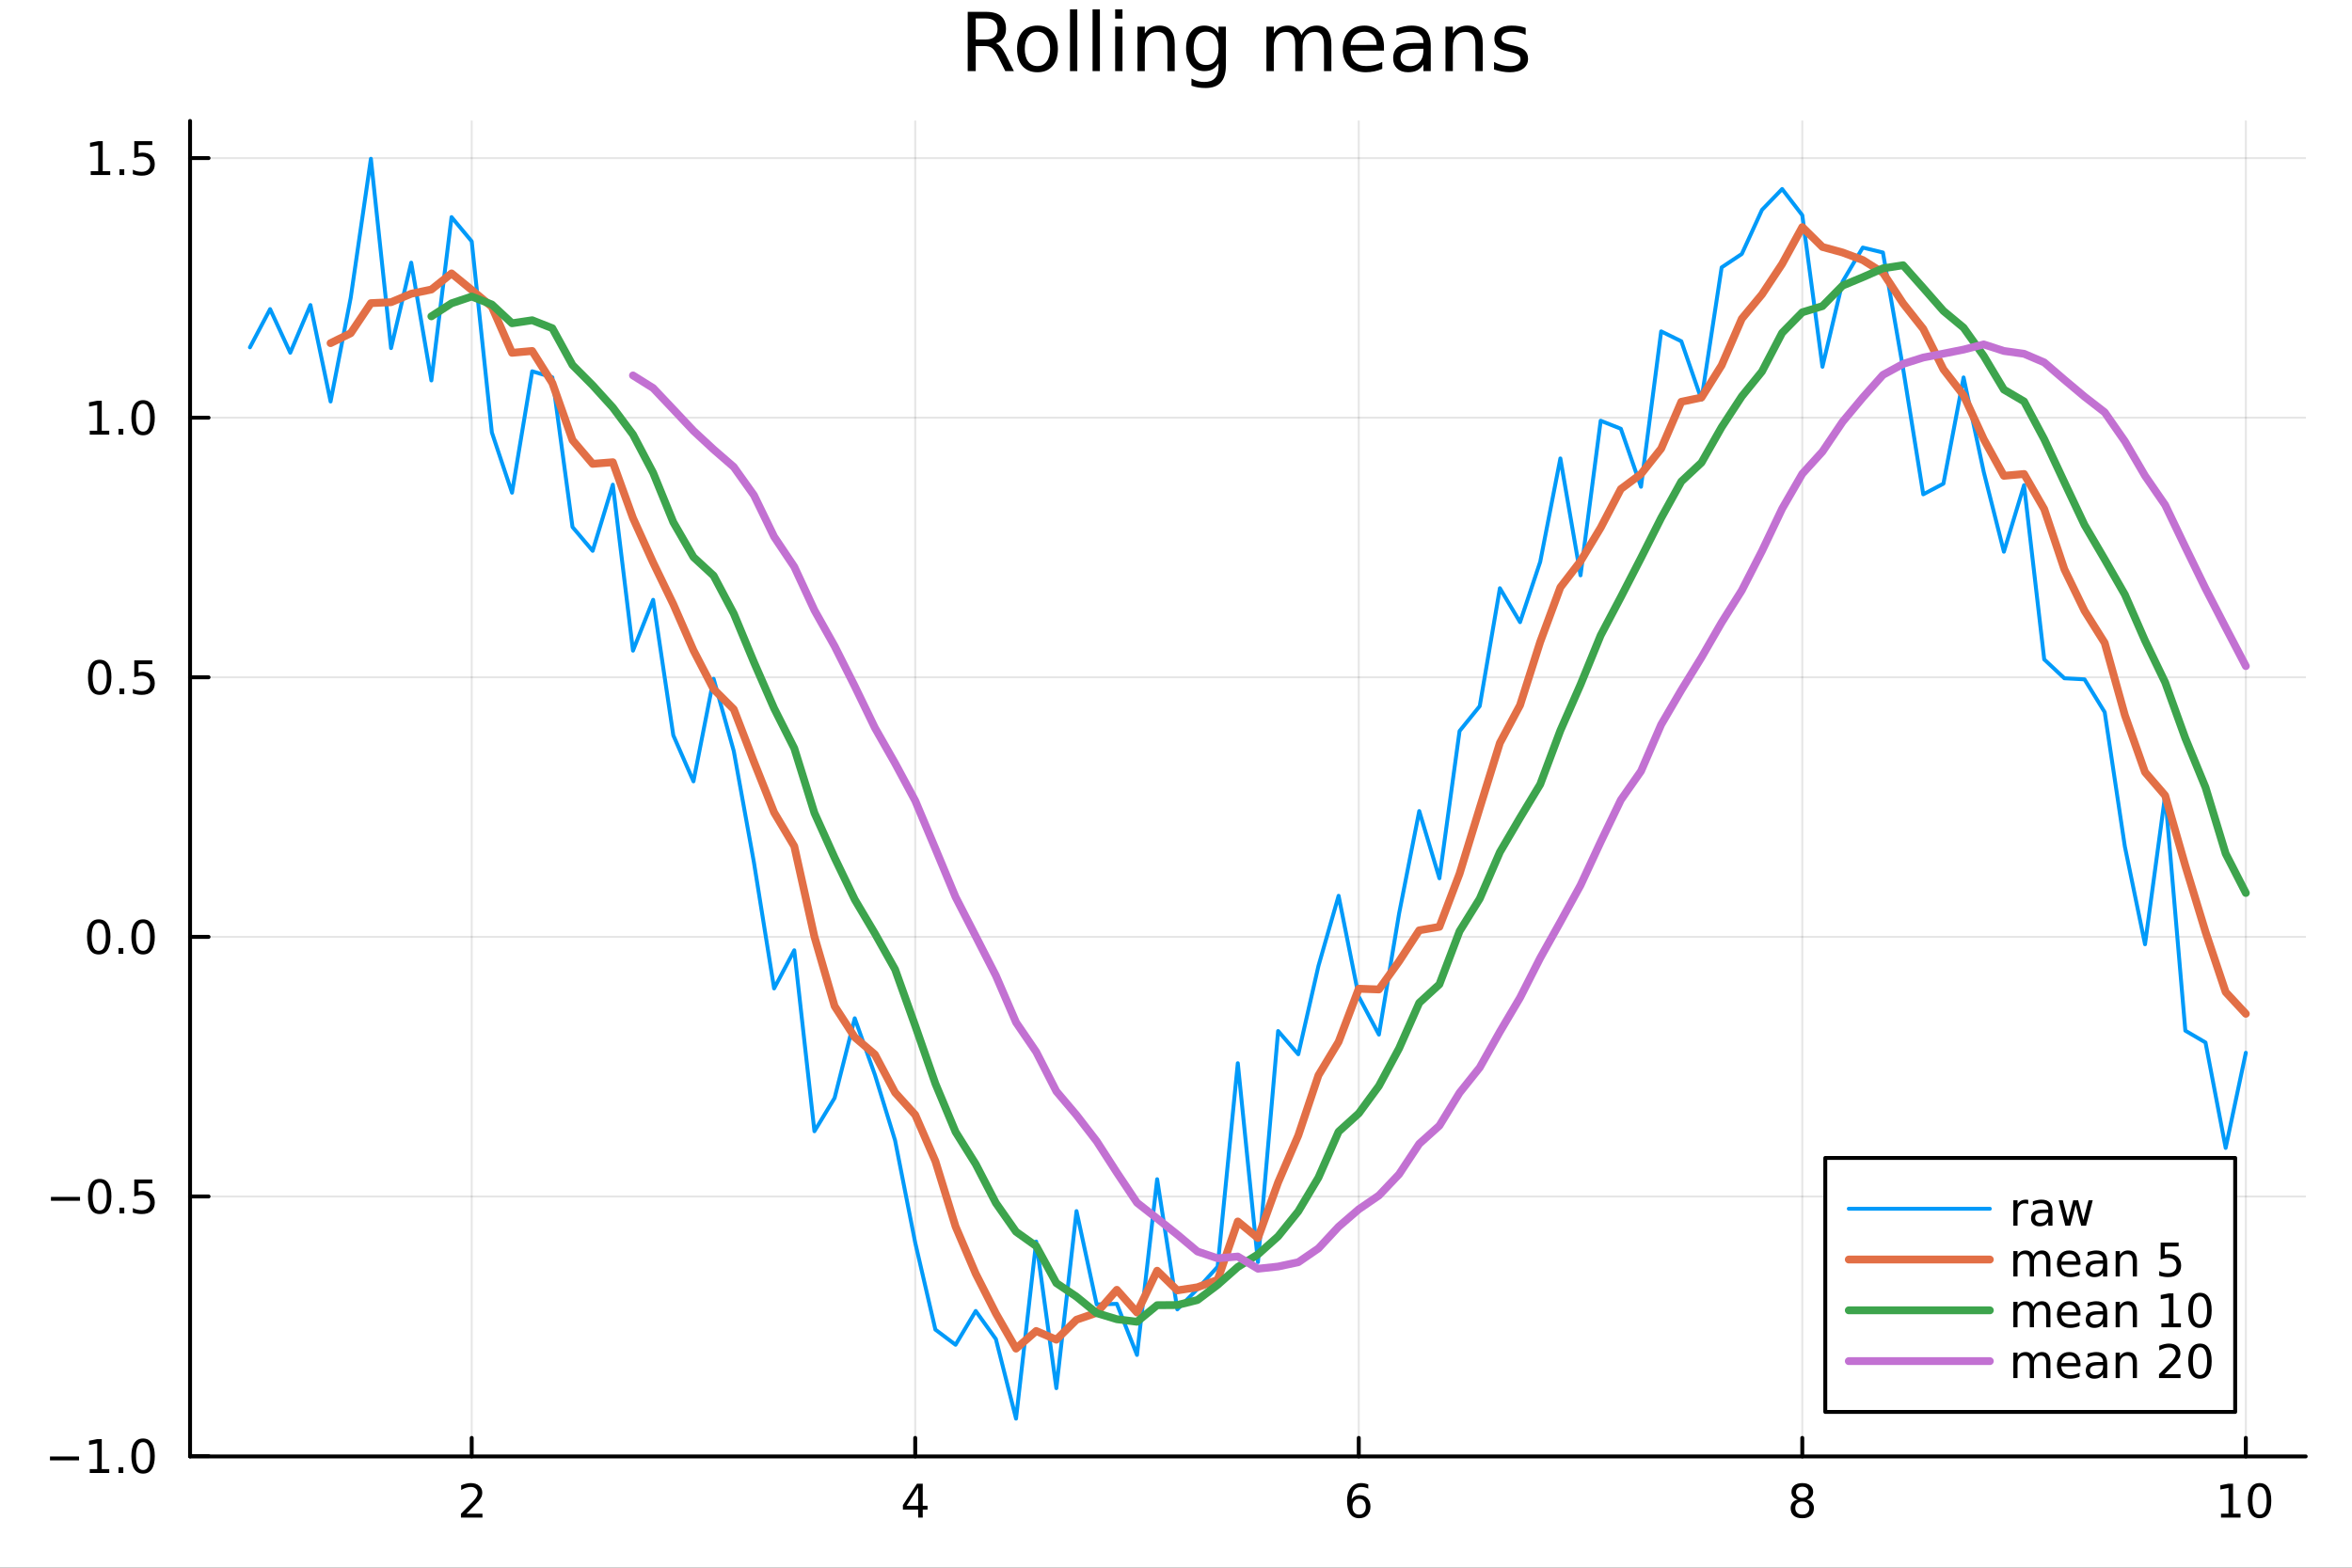 <?xml version="1.0" encoding="utf-8"?>
<svg xmlns="http://www.w3.org/2000/svg" xmlns:xlink="http://www.w3.org/1999/xlink" width="600" height="400" viewBox="0 0 2400 1600">
<rect x="0" y="0" width="2400" height="1600" fill="#333333" stroke="none"/>
<defs>
  <clipPath id="clip550">
    <rect x="0" y="0" width="2400" height="1600"/>
  </clipPath>
</defs>
<path clip-path="url(#clip550)" d="M0 1600 L2400 1600 L2400 0 L0 0  Z" fill="#ffffff" fill-rule="evenodd" fill-opacity="1"/>
<defs>
  <clipPath id="clip551">
    <rect x="480" y="0" width="1681" height="1600"/>
  </clipPath>
</defs>
<path clip-path="url(#clip550)" d="M193.936 1486.45 L2352.76 1486.45 L2352.76 123.472 L193.936 123.472  Z" fill="#ffffff" fill-rule="evenodd" fill-opacity="1"/>
<defs>
  <clipPath id="clip552">
    <rect x="193" y="123" width="2160" height="1364"/>
  </clipPath>
</defs>
<polyline clip-path="url(#clip552)" style="stroke:#000000; stroke-linecap:round; stroke-linejoin:round; stroke-width:2; stroke-opacity:0.1; fill:none" points="481.326,1486.45 481.326,123.472 "/>
<polyline clip-path="url(#clip552)" style="stroke:#000000; stroke-linecap:round; stroke-linejoin:round; stroke-width:2; stroke-opacity:0.1; fill:none" points="933.909,1486.45 933.909,123.472 "/>
<polyline clip-path="url(#clip552)" style="stroke:#000000; stroke-linecap:round; stroke-linejoin:round; stroke-width:2; stroke-opacity:0.1; fill:none" points="1386.49,1486.45 1386.49,123.472 "/>
<polyline clip-path="url(#clip552)" style="stroke:#000000; stroke-linecap:round; stroke-linejoin:round; stroke-width:2; stroke-opacity:0.1; fill:none" points="1839.07,1486.45 1839.07,123.472 "/>
<polyline clip-path="url(#clip552)" style="stroke:#000000; stroke-linecap:round; stroke-linejoin:round; stroke-width:2; stroke-opacity:0.1; fill:none" points="2291.66,1486.45 2291.66,123.472 "/>
<polyline clip-path="url(#clip552)" style="stroke:#000000; stroke-linecap:round; stroke-linejoin:round; stroke-width:2; stroke-opacity:0.1; fill:none" points="193.936,1486.07 2352.76,1486.07 "/>
<polyline clip-path="url(#clip552)" style="stroke:#000000; stroke-linecap:round; stroke-linejoin:round; stroke-width:2; stroke-opacity:0.1; fill:none" points="193.936,1221.13 2352.76,1221.13 "/>
<polyline clip-path="url(#clip552)" style="stroke:#000000; stroke-linecap:round; stroke-linejoin:round; stroke-width:2; stroke-opacity:0.1; fill:none" points="193.936,956.184 2352.76,956.184 "/>
<polyline clip-path="url(#clip552)" style="stroke:#000000; stroke-linecap:round; stroke-linejoin:round; stroke-width:2; stroke-opacity:0.1; fill:none" points="193.936,691.242 2352.76,691.242 "/>
<polyline clip-path="url(#clip552)" style="stroke:#000000; stroke-linecap:round; stroke-linejoin:round; stroke-width:2; stroke-opacity:0.1; fill:none" points="193.936,426.299 2352.76,426.299 "/>
<polyline clip-path="url(#clip552)" style="stroke:#000000; stroke-linecap:round; stroke-linejoin:round; stroke-width:2; stroke-opacity:0.1; fill:none" points="193.936,161.356 2352.76,161.356 "/>
<polyline clip-path="url(#clip550)" style="stroke:#000000; stroke-linecap:round; stroke-linejoin:round; stroke-width:4; stroke-opacity:1; fill:none" points="193.936,1486.45 2352.76,1486.45 "/>
<polyline clip-path="url(#clip550)" style="stroke:#000000; stroke-linecap:round; stroke-linejoin:round; stroke-width:4; stroke-opacity:1; fill:none" points="481.326,1486.45 481.326,1467.55 "/>
<polyline clip-path="url(#clip550)" style="stroke:#000000; stroke-linecap:round; stroke-linejoin:round; stroke-width:4; stroke-opacity:1; fill:none" points="933.909,1486.45 933.909,1467.55 "/>
<polyline clip-path="url(#clip550)" style="stroke:#000000; stroke-linecap:round; stroke-linejoin:round; stroke-width:4; stroke-opacity:1; fill:none" points="1386.49,1486.45 1386.49,1467.55 "/>
<polyline clip-path="url(#clip550)" style="stroke:#000000; stroke-linecap:round; stroke-linejoin:round; stroke-width:4; stroke-opacity:1; fill:none" points="1839.07,1486.45 1839.07,1467.55 "/>
<polyline clip-path="url(#clip550)" style="stroke:#000000; stroke-linecap:round; stroke-linejoin:round; stroke-width:4; stroke-opacity:1; fill:none" points="2291.66,1486.45 2291.66,1467.55 "/>
<path clip-path="url(#clip550)" d="M475.979 1544.91 L492.298 1544.91 L492.298 1548.85 L470.354 1548.85 L470.354 1544.91 Q473.016 1542.16 477.599 1537.53 Q482.206 1532.88 483.386 1531.53 Q485.632 1529.01 486.511 1527.27 Q487.414 1525.51 487.414 1523.82 Q487.414 1521.07 485.47 1519.33 Q483.548 1517.6 480.446 1517.6 Q478.247 1517.6 475.794 1518.36 Q473.363 1519.13 470.585 1520.68 L470.585 1515.95 Q473.409 1514.82 475.863 1514.24 Q478.317 1513.66 480.354 1513.66 Q485.724 1513.66 488.919 1516.35 Q492.113 1519.03 492.113 1523.52 Q492.113 1525.65 491.303 1527.57 Q490.516 1529.47 488.409 1532.07 Q487.831 1532.74 484.729 1535.95 Q481.627 1539.15 475.979 1544.91 Z" fill="#000000" fill-rule="nonzero" fill-opacity="1" /><path clip-path="url(#clip550)" d="M936.918 1518.36 L925.113 1536.81 L936.918 1536.81 L936.918 1518.36 M935.691 1514.29 L941.571 1514.29 L941.571 1536.81 L946.501 1536.81 L946.501 1540.7 L941.571 1540.7 L941.571 1548.85 L936.918 1548.85 L936.918 1540.7 L921.316 1540.7 L921.316 1536.19 L935.691 1514.29 Z" fill="#000000" fill-rule="nonzero" fill-opacity="1" /><path clip-path="url(#clip550)" d="M1386.9 1529.7 Q1383.75 1529.7 1381.9 1531.86 Q1380.07 1534.01 1380.07 1537.76 Q1380.07 1541.49 1381.9 1543.66 Q1383.75 1545.82 1386.9 1545.82 Q1390.04 1545.82 1391.87 1543.66 Q1393.73 1541.49 1393.73 1537.76 Q1393.73 1534.01 1391.87 1531.86 Q1390.04 1529.7 1386.9 1529.7 M1396.18 1515.05 L1396.18 1519.31 Q1394.42 1518.48 1392.61 1518.04 Q1390.83 1517.6 1389.07 1517.6 Q1384.44 1517.6 1381.99 1520.72 Q1379.56 1523.85 1379.21 1530.17 Q1380.58 1528.15 1382.64 1527.09 Q1384.7 1526 1387.17 1526 Q1392.38 1526 1395.39 1529.17 Q1398.42 1532.32 1398.42 1537.76 Q1398.42 1543.08 1395.28 1546.3 Q1392.13 1549.52 1386.9 1549.52 Q1380.9 1549.52 1377.73 1544.94 Q1374.56 1540.33 1374.56 1531.6 Q1374.56 1523.41 1378.45 1518.55 Q1382.34 1513.66 1388.89 1513.66 Q1390.65 1513.66 1392.43 1514.01 Q1394.23 1514.36 1396.18 1515.05 Z" fill="#000000" fill-rule="nonzero" fill-opacity="1" /><path clip-path="url(#clip550)" d="M1839.07 1532.44 Q1835.74 1532.44 1833.82 1534.22 Q1831.92 1536 1831.92 1539.13 Q1831.92 1542.25 1833.82 1544.03 Q1835.74 1545.82 1839.07 1545.82 Q1842.41 1545.82 1844.33 1544.03 Q1846.25 1542.23 1846.25 1539.13 Q1846.25 1536 1844.33 1534.22 Q1842.43 1532.44 1839.07 1532.44 M1834.4 1530.45 Q1831.39 1529.7 1829.7 1527.64 Q1828.03 1525.58 1828.03 1522.62 Q1828.03 1518.48 1830.97 1516.07 Q1833.94 1513.66 1839.07 1513.66 Q1844.24 1513.66 1847.18 1516.07 Q1850.12 1518.48 1850.12 1522.62 Q1850.12 1525.58 1848.43 1527.64 Q1846.76 1529.7 1843.77 1530.45 Q1847.15 1531.23 1849.03 1533.52 Q1850.93 1535.82 1850.93 1539.13 Q1850.93 1544.15 1847.85 1546.83 Q1844.79 1549.52 1839.07 1549.52 Q1833.36 1549.52 1830.28 1546.83 Q1827.22 1544.15 1827.22 1539.13 Q1827.22 1535.82 1829.12 1533.52 Q1831.02 1531.23 1834.4 1530.45 M1832.69 1523.06 Q1832.69 1525.75 1834.35 1527.25 Q1836.04 1528.76 1839.07 1528.76 Q1842.08 1528.76 1843.77 1527.25 Q1845.49 1525.75 1845.49 1523.06 Q1845.49 1520.38 1843.77 1518.87 Q1842.08 1517.37 1839.07 1517.37 Q1836.04 1517.37 1834.35 1518.87 Q1832.69 1520.38 1832.69 1523.06 Z" fill="#000000" fill-rule="nonzero" fill-opacity="1" /><path clip-path="url(#clip550)" d="M2266.34 1544.91 L2273.98 1544.91 L2273.98 1518.55 L2265.67 1520.21 L2265.67 1515.95 L2273.94 1514.29 L2278.61 1514.29 L2278.61 1544.91 L2286.25 1544.91 L2286.25 1548.85 L2266.34 1548.85 L2266.34 1544.91 Z" fill="#000000" fill-rule="nonzero" fill-opacity="1" /><path clip-path="url(#clip550)" d="M2305.7 1517.37 Q2302.09 1517.37 2300.26 1520.93 Q2298.45 1524.47 2298.45 1531.6 Q2298.45 1538.71 2300.26 1542.27 Q2302.09 1545.82 2305.7 1545.82 Q2309.33 1545.82 2311.14 1542.27 Q2312.96 1538.71 2312.96 1531.6 Q2312.96 1524.47 2311.14 1520.93 Q2309.33 1517.37 2305.7 1517.37 M2305.7 1513.66 Q2311.51 1513.66 2314.56 1518.27 Q2317.64 1522.85 2317.64 1531.6 Q2317.64 1540.33 2314.56 1544.94 Q2311.51 1549.52 2305.7 1549.52 Q2299.89 1549.52 2296.81 1544.94 Q2293.75 1540.33 2293.75 1531.6 Q2293.75 1522.85 2296.81 1518.27 Q2299.89 1513.66 2305.7 1513.66 Z" fill="#000000" fill-rule="nonzero" fill-opacity="1" /><polyline clip-path="url(#clip550)" style="stroke:#000000; stroke-linecap:round; stroke-linejoin:round; stroke-width:4; stroke-opacity:1; fill:none" points="193.936,1486.45 193.936,123.472 "/>
<polyline clip-path="url(#clip550)" style="stroke:#000000; stroke-linecap:round; stroke-linejoin:round; stroke-width:4; stroke-opacity:1; fill:none" points="193.936,1486.07 212.834,1486.07 "/>
<polyline clip-path="url(#clip550)" style="stroke:#000000; stroke-linecap:round; stroke-linejoin:round; stroke-width:4; stroke-opacity:1; fill:none" points="193.936,1221.13 212.834,1221.13 "/>
<polyline clip-path="url(#clip550)" style="stroke:#000000; stroke-linecap:round; stroke-linejoin:round; stroke-width:4; stroke-opacity:1; fill:none" points="193.936,956.184 212.834,956.184 "/>
<polyline clip-path="url(#clip550)" style="stroke:#000000; stroke-linecap:round; stroke-linejoin:round; stroke-width:4; stroke-opacity:1; fill:none" points="193.936,691.242 212.834,691.242 "/>
<polyline clip-path="url(#clip550)" style="stroke:#000000; stroke-linecap:round; stroke-linejoin:round; stroke-width:4; stroke-opacity:1; fill:none" points="193.936,426.299 212.834,426.299 "/>
<polyline clip-path="url(#clip550)" style="stroke:#000000; stroke-linecap:round; stroke-linejoin:round; stroke-width:4; stroke-opacity:1; fill:none" points="193.936,161.356 212.834,161.356 "/>
<path clip-path="url(#clip550)" d="M50.992 1486.52 L80.668 1486.52 L80.668 1490.46 L50.992 1490.46 L50.992 1486.52 Z" fill="#000000" fill-rule="nonzero" fill-opacity="1" /><path clip-path="url(#clip550)" d="M91.571 1499.41 L99.21 1499.41 L99.21 1473.05 L90.899 1474.72 L90.899 1470.46 L99.163 1468.79 L103.839 1468.79 L103.839 1499.41 L111.478 1499.41 L111.478 1503.35 L91.571 1503.35 L91.571 1499.41 Z" fill="#000000" fill-rule="nonzero" fill-opacity="1" /><path clip-path="url(#clip550)" d="M120.922 1497.47 L125.807 1497.47 L125.807 1503.35 L120.922 1503.35 L120.922 1497.47 Z" fill="#000000" fill-rule="nonzero" fill-opacity="1" /><path clip-path="url(#clip550)" d="M145.992 1471.87 Q142.381 1471.87 140.552 1475.43 Q138.746 1478.97 138.746 1486.1 Q138.746 1493.21 140.552 1496.78 Q142.381 1500.32 145.992 1500.32 Q149.626 1500.32 151.431 1496.78 Q153.26 1493.21 153.26 1486.1 Q153.26 1478.97 151.431 1475.43 Q149.626 1471.87 145.992 1471.87 M145.992 1468.16 Q151.802 1468.16 154.857 1472.77 Q157.936 1477.35 157.936 1486.1 Q157.936 1494.83 154.857 1499.44 Q151.802 1504.02 145.992 1504.02 Q140.181 1504.02 137.103 1499.44 Q134.047 1494.83 134.047 1486.1 Q134.047 1477.35 137.103 1472.77 Q140.181 1468.16 145.992 1468.16 Z" fill="#000000" fill-rule="nonzero" fill-opacity="1" /><path clip-path="url(#clip550)" d="M51.987 1221.58 L81.663 1221.58 L81.663 1225.51 L51.987 1225.51 L51.987 1221.58 Z" fill="#000000" fill-rule="nonzero" fill-opacity="1" /><path clip-path="url(#clip550)" d="M101.756 1206.93 Q98.145 1206.93 96.316 1210.49 Q94.51 1214.03 94.51 1221.16 Q94.51 1228.27 96.316 1231.83 Q98.145 1235.37 101.756 1235.37 Q105.39 1235.37 107.196 1231.83 Q109.024 1228.27 109.024 1221.16 Q109.024 1214.03 107.196 1210.49 Q105.39 1206.93 101.756 1206.93 M101.756 1203.22 Q107.566 1203.22 110.621 1207.83 Q113.7 1212.41 113.7 1221.16 Q113.7 1229.89 110.621 1234.49 Q107.566 1239.08 101.756 1239.08 Q95.946 1239.08 92.867 1234.49 Q89.811 1229.89 89.811 1221.16 Q89.811 1212.41 92.867 1207.83 Q95.946 1203.22 101.756 1203.22 Z" fill="#000000" fill-rule="nonzero" fill-opacity="1" /><path clip-path="url(#clip550)" d="M121.918 1232.53 L126.802 1232.53 L126.802 1238.41 L121.918 1238.41 L121.918 1232.53 Z" fill="#000000" fill-rule="nonzero" fill-opacity="1" /><path clip-path="url(#clip550)" d="M137.033 1203.85 L155.39 1203.85 L155.39 1207.78 L141.316 1207.78 L141.316 1216.25 Q142.334 1215.91 143.353 1215.75 Q144.371 1215.56 145.39 1215.56 Q151.177 1215.56 154.556 1218.73 Q157.936 1221.9 157.936 1227.32 Q157.936 1232.9 154.464 1236 Q150.992 1239.08 144.672 1239.08 Q142.496 1239.08 140.228 1238.71 Q137.982 1238.34 135.575 1237.6 L135.575 1232.9 Q137.658 1234.03 139.881 1234.59 Q142.103 1235.14 144.58 1235.14 Q148.584 1235.14 150.922 1233.04 Q153.26 1230.93 153.26 1227.32 Q153.26 1223.71 150.922 1221.6 Q148.584 1219.5 144.58 1219.5 Q142.705 1219.5 140.83 1219.91 Q138.978 1220.33 137.033 1221.21 L137.033 1203.85 Z" fill="#000000" fill-rule="nonzero" fill-opacity="1" /><path clip-path="url(#clip550)" d="M100.76 941.983 Q97.149 941.983 95.321 945.548 Q93.515 949.089 93.515 956.219 Q93.515 963.326 95.321 966.89 Q97.149 970.432 100.76 970.432 Q104.395 970.432 106.2 966.89 Q108.029 963.326 108.029 956.219 Q108.029 949.089 106.2 945.548 Q104.395 941.983 100.76 941.983 M100.76 938.279 Q106.571 938.279 109.626 942.886 Q112.705 947.469 112.705 956.219 Q112.705 964.946 109.626 969.552 Q106.571 974.136 100.76 974.136 Q94.95 974.136 91.871 969.552 Q88.816 964.946 88.816 956.219 Q88.816 947.469 91.871 942.886 Q94.95 938.279 100.76 938.279 Z" fill="#000000" fill-rule="nonzero" fill-opacity="1" /><path clip-path="url(#clip550)" d="M120.922 967.585 L125.807 967.585 L125.807 973.464 L120.922 973.464 L120.922 967.585 Z" fill="#000000" fill-rule="nonzero" fill-opacity="1" /><path clip-path="url(#clip550)" d="M145.992 941.983 Q142.381 941.983 140.552 945.548 Q138.746 949.089 138.746 956.219 Q138.746 963.326 140.552 966.89 Q142.381 970.432 145.992 970.432 Q149.626 970.432 151.431 966.89 Q153.26 963.326 153.26 956.219 Q153.26 949.089 151.431 945.548 Q149.626 941.983 145.992 941.983 M145.992 938.279 Q151.802 938.279 154.857 942.886 Q157.936 947.469 157.936 956.219 Q157.936 964.946 154.857 969.552 Q151.802 974.136 145.992 974.136 Q140.181 974.136 137.103 969.552 Q134.047 964.946 134.047 956.219 Q134.047 947.469 137.103 942.886 Q140.181 938.279 145.992 938.279 Z" fill="#000000" fill-rule="nonzero" fill-opacity="1" /><path clip-path="url(#clip550)" d="M101.756 677.04 Q98.145 677.04 96.316 680.605 Q94.51 684.147 94.51 691.276 Q94.51 698.383 96.316 701.948 Q98.145 705.489 101.756 705.489 Q105.39 705.489 107.196 701.948 Q109.024 698.383 109.024 691.276 Q109.024 684.147 107.196 680.605 Q105.39 677.04 101.756 677.04 M101.756 673.337 Q107.566 673.337 110.621 677.943 Q113.7 682.526 113.7 691.276 Q113.7 700.003 110.621 704.61 Q107.566 709.193 101.756 709.193 Q95.946 709.193 92.867 704.61 Q89.811 700.003 89.811 691.276 Q89.811 682.526 92.867 677.943 Q95.946 673.337 101.756 673.337 Z" fill="#000000" fill-rule="nonzero" fill-opacity="1" /><path clip-path="url(#clip550)" d="M121.918 702.642 L126.802 702.642 L126.802 708.522 L121.918 708.522 L121.918 702.642 Z" fill="#000000" fill-rule="nonzero" fill-opacity="1" /><path clip-path="url(#clip550)" d="M137.033 673.962 L155.39 673.962 L155.39 677.897 L141.316 677.897 L141.316 686.369 Q142.334 686.022 143.353 685.86 Q144.371 685.675 145.39 685.675 Q151.177 685.675 154.556 688.846 Q157.936 692.017 157.936 697.434 Q157.936 703.012 154.464 706.114 Q150.992 709.193 144.672 709.193 Q142.496 709.193 140.228 708.823 Q137.982 708.452 135.575 707.711 L135.575 703.012 Q137.658 704.147 139.881 704.702 Q142.103 705.258 144.58 705.258 Q148.584 705.258 150.922 703.151 Q153.26 701.045 153.26 697.434 Q153.26 693.823 150.922 691.716 Q148.584 689.61 144.58 689.61 Q142.705 689.61 140.83 690.026 Q138.978 690.443 137.033 691.323 L137.033 673.962 Z" fill="#000000" fill-rule="nonzero" fill-opacity="1" /><path clip-path="url(#clip550)" d="M91.571 439.644 L99.21 439.644 L99.21 413.278 L90.899 414.945 L90.899 410.686 L99.163 409.019 L103.839 409.019 L103.839 439.644 L111.478 439.644 L111.478 443.579 L91.571 443.579 L91.571 439.644 Z" fill="#000000" fill-rule="nonzero" fill-opacity="1" /><path clip-path="url(#clip550)" d="M120.922 437.699 L125.807 437.699 L125.807 443.579 L120.922 443.579 L120.922 437.699 Z" fill="#000000" fill-rule="nonzero" fill-opacity="1" /><path clip-path="url(#clip550)" d="M145.992 412.098 Q142.381 412.098 140.552 415.662 Q138.746 419.204 138.746 426.334 Q138.746 433.44 140.552 437.005 Q142.381 440.547 145.992 440.547 Q149.626 440.547 151.431 437.005 Q153.26 433.44 153.26 426.334 Q153.26 419.204 151.431 415.662 Q149.626 412.098 145.992 412.098 M145.992 408.394 Q151.802 408.394 154.857 413 Q157.936 417.584 157.936 426.334 Q157.936 435.061 154.857 439.667 Q151.802 444.25 145.992 444.25 Q140.181 444.25 137.103 439.667 Q134.047 435.061 134.047 426.334 Q134.047 417.584 137.103 413 Q140.181 408.394 145.992 408.394 Z" fill="#000000" fill-rule="nonzero" fill-opacity="1" /><path clip-path="url(#clip550)" d="M92.566 174.701 L100.205 174.701 L100.205 148.336 L91.895 150.002 L91.895 145.743 L100.159 144.076 L104.834 144.076 L104.834 174.701 L112.473 174.701 L112.473 178.636 L92.566 178.636 L92.566 174.701 Z" fill="#000000" fill-rule="nonzero" fill-opacity="1" /><path clip-path="url(#clip550)" d="M121.918 172.757 L126.802 172.757 L126.802 178.636 L121.918 178.636 L121.918 172.757 Z" fill="#000000" fill-rule="nonzero" fill-opacity="1" /><path clip-path="url(#clip550)" d="M137.033 144.076 L155.39 144.076 L155.39 148.012 L141.316 148.012 L141.316 156.484 Q142.334 156.136 143.353 155.974 Q144.371 155.789 145.39 155.789 Q151.177 155.789 154.556 158.961 Q157.936 162.132 157.936 167.548 Q157.936 173.127 154.464 176.229 Q150.992 179.308 144.672 179.308 Q142.496 179.308 140.228 178.937 Q137.982 178.567 135.575 177.826 L135.575 173.127 Q137.658 174.261 139.881 174.817 Q142.103 175.372 144.58 175.372 Q148.584 175.372 150.922 173.266 Q153.26 171.16 153.26 167.548 Q153.26 163.937 150.922 161.831 Q148.584 159.724 144.58 159.724 Q142.705 159.724 140.83 160.141 Q138.978 160.558 137.033 161.437 L137.033 144.076 Z" fill="#000000" fill-rule="nonzero" fill-opacity="1" /><path clip-path="url(#clip550)" d="M1016.15 44.22 Q1018.79 45.111 1021.26 48.028 Q1023.77 50.944 1026.28 56.048 L1034.59 72.576 L1025.8 72.576 L1018.06 57.061 Q1015.06 50.985 1012.22 49 Q1009.43 47.015 1004.57 47.015 L995.656 47.015 L995.656 72.576 L987.474 72.576 L987.474 12.096 L1005.95 12.096 Q1016.32 12.096 1021.42 16.43 Q1026.52 20.765 1026.52 29.515 Q1026.52 35.227 1023.85 38.994 Q1021.22 42.761 1016.15 44.22 M995.656 18.82 L995.656 40.29 L1005.95 40.29 Q1011.86 40.29 1014.86 37.576 Q1017.9 34.822 1017.9 29.515 Q1017.9 24.208 1014.86 21.535 Q1011.86 18.82 1005.95 18.82 L995.656 18.82 Z" fill="#000000" fill-rule="nonzero" fill-opacity="1" /><path clip-path="url(#clip550)" d="M1058.65 32.431 Q1052.65 32.431 1049.17 37.131 Q1045.69 41.789 1045.69 49.931 Q1045.69 58.074 1049.13 62.773 Q1052.61 67.431 1058.65 67.431 Q1064.6 67.431 1068.09 62.732 Q1071.57 58.033 1071.57 49.931 Q1071.57 41.87 1068.09 37.171 Q1064.6 32.431 1058.65 32.431 M1058.65 26.112 Q1068.37 26.112 1073.92 32.431 Q1079.47 38.751 1079.47 49.931 Q1079.47 61.071 1073.92 67.431 Q1068.37 73.751 1058.65 73.751 Q1048.89 73.751 1043.34 67.431 Q1037.83 61.071 1037.83 49.931 Q1037.83 38.751 1043.34 32.431 Q1048.89 26.112 1058.65 26.112 Z" fill="#000000" fill-rule="nonzero" fill-opacity="1" /><path clip-path="url(#clip550)" d="M1091.82 9.544 L1099.28 9.544 L1099.28 72.576 L1091.82 72.576 L1091.82 9.544 Z" fill="#000000" fill-rule="nonzero" fill-opacity="1" /><path clip-path="url(#clip550)" d="M1114.87 9.544 L1122.33 9.544 L1122.33 72.576 L1114.87 72.576 L1114.87 9.544 Z" fill="#000000" fill-rule="nonzero" fill-opacity="1" /><path clip-path="url(#clip550)" d="M1137.92 27.206 L1145.38 27.206 L1145.38 72.576 L1137.92 72.576 L1137.92 27.206 M1137.92 9.544 L1145.38 9.544 L1145.38 18.983 L1137.92 18.983 L1137.92 9.544 Z" fill="#000000" fill-rule="nonzero" fill-opacity="1" /><path clip-path="url(#clip550)" d="M1198.69 45.192 L1198.69 72.576 L1191.23 72.576 L1191.23 45.435 Q1191.23 38.994 1188.72 35.794 Q1186.21 32.594 1181.19 32.594 Q1175.15 32.594 1171.67 36.442 Q1168.18 40.29 1168.18 46.934 L1168.18 72.576 L1160.69 72.576 L1160.69 27.206 L1168.18 27.206 L1168.18 34.254 Q1170.86 30.163 1174.46 28.138 Q1178.11 26.112 1182.85 26.112 Q1190.67 26.112 1194.68 30.973 Q1198.69 35.794 1198.69 45.192 Z" fill="#000000" fill-rule="nonzero" fill-opacity="1" /><path clip-path="url(#clip550)" d="M1243.41 49.364 Q1243.41 41.263 1240.05 36.806 Q1236.73 32.35 1230.69 32.35 Q1224.69 32.35 1221.33 36.806 Q1218.01 41.263 1218.01 49.364 Q1218.01 57.426 1221.33 61.882 Q1224.69 66.338 1230.69 66.338 Q1236.73 66.338 1240.05 61.882 Q1243.41 57.426 1243.41 49.364 M1250.86 66.945 Q1250.86 78.531 1245.72 84.162 Q1240.57 89.833 1229.96 89.833 Q1226.03 89.833 1222.55 89.225 Q1219.06 88.658 1215.78 87.443 L1215.78 80.192 Q1219.06 81.974 1222.26 82.825 Q1225.46 83.675 1228.79 83.675 Q1236.12 83.675 1239.76 79.827 Q1243.41 76.019 1243.41 68.282 L1243.41 64.596 Q1241.1 68.606 1237.5 70.591 Q1233.89 72.576 1228.87 72.576 Q1220.52 72.576 1215.42 66.216 Q1210.31 59.856 1210.31 49.364 Q1210.31 38.832 1215.42 32.472 Q1220.52 26.112 1228.87 26.112 Q1233.89 26.112 1237.5 28.097 Q1241.1 30.082 1243.41 34.092 L1243.41 27.206 L1250.86 27.206 L1250.86 66.945 Z" fill="#000000" fill-rule="nonzero" fill-opacity="1" /><path clip-path="url(#clip550)" d="M1327.91 35.915 Q1330.71 30.892 1334.6 28.502 Q1338.48 26.112 1343.75 26.112 Q1350.84 26.112 1354.69 31.095 Q1358.54 36.037 1358.54 45.192 L1358.54 72.576 L1351.04 72.576 L1351.04 45.435 Q1351.04 38.913 1348.73 35.753 Q1346.42 32.594 1341.68 32.594 Q1335.89 32.594 1332.53 36.442 Q1329.17 40.29 1329.17 46.934 L1329.17 72.576 L1321.67 72.576 L1321.67 45.435 Q1321.67 38.873 1319.36 35.753 Q1317.06 32.594 1312.23 32.594 Q1306.52 32.594 1303.16 36.482 Q1299.8 40.331 1299.8 46.934 L1299.8 72.576 L1292.3 72.576 L1292.3 27.206 L1299.8 27.206 L1299.8 34.254 Q1302.35 30.082 1305.92 28.097 Q1309.48 26.112 1314.38 26.112 Q1319.32 26.112 1322.77 28.624 Q1326.25 31.135 1327.91 35.915 Z" fill="#000000" fill-rule="nonzero" fill-opacity="1" /><path clip-path="url(#clip550)" d="M1412.21 48.028 L1412.21 51.673 L1377.94 51.673 Q1378.43 59.37 1382.56 63.421 Q1386.73 67.431 1394.14 67.431 Q1398.44 67.431 1402.45 66.378 Q1406.5 65.325 1410.47 63.218 L1410.47 70.267 Q1406.46 71.968 1402.25 72.86 Q1398.03 73.751 1393.7 73.751 Q1382.84 73.751 1376.48 67.431 Q1370.16 61.112 1370.16 50.337 Q1370.16 39.197 1376.16 32.675 Q1382.19 26.112 1392.4 26.112 Q1401.56 26.112 1406.86 32.026 Q1412.21 37.9 1412.21 48.028 M1404.76 45.84 Q1404.68 39.723 1401.31 36.077 Q1397.99 32.431 1392.48 32.431 Q1386.24 32.431 1382.48 35.956 Q1378.75 39.48 1378.18 45.88 L1404.76 45.84 Z" fill="#000000" fill-rule="nonzero" fill-opacity="1" /><path clip-path="url(#clip550)" d="M1445.06 49.769 Q1436.03 49.769 1432.55 51.835 Q1429.06 53.901 1429.06 58.884 Q1429.06 62.854 1431.66 65.203 Q1434.29 67.512 1438.78 67.512 Q1444.98 67.512 1448.71 63.137 Q1452.48 58.722 1452.48 51.43 L1452.48 49.769 L1445.06 49.769 M1459.93 46.691 L1459.93 72.576 L1452.48 72.576 L1452.48 65.689 Q1449.92 69.821 1446.12 71.806 Q1442.31 73.751 1436.8 73.751 Q1429.83 73.751 1425.7 69.862 Q1421.61 65.933 1421.61 59.37 Q1421.61 51.714 1426.71 47.825 Q1431.86 43.936 1442.03 43.936 L1452.48 43.936 L1452.48 43.207 Q1452.48 38.062 1449.07 35.267 Q1445.71 32.431 1439.6 32.431 Q1435.71 32.431 1432.02 33.363 Q1428.33 34.295 1424.93 36.158 L1424.93 29.272 Q1429.02 27.692 1432.87 26.922 Q1436.72 26.112 1440.36 26.112 Q1450.21 26.112 1455.07 31.216 Q1459.93 36.32 1459.93 46.691 Z" fill="#000000" fill-rule="nonzero" fill-opacity="1" /><path clip-path="url(#clip550)" d="M1513 45.192 L1513 72.576 L1505.54 72.576 L1505.54 45.435 Q1505.54 38.994 1503.03 35.794 Q1500.52 32.594 1495.5 32.594 Q1489.46 32.594 1485.98 36.442 Q1482.49 40.29 1482.49 46.934 L1482.49 72.576 L1475 72.576 L1475 27.206 L1482.49 27.206 L1482.49 34.254 Q1485.17 30.163 1488.77 28.138 Q1492.42 26.112 1497.16 26.112 Q1504.98 26.112 1508.99 30.973 Q1513 35.794 1513 45.192 Z" fill="#000000" fill-rule="nonzero" fill-opacity="1" /><path clip-path="url(#clip550)" d="M1556.79 28.543 L1556.79 35.591 Q1553.63 33.971 1550.23 33.161 Q1546.82 32.35 1543.18 32.35 Q1537.63 32.35 1534.83 34.052 Q1532.08 35.753 1532.08 39.156 Q1532.08 41.749 1534.06 43.248 Q1536.05 44.706 1542.04 46.043 L1544.59 46.61 Q1552.53 48.311 1555.86 51.43 Q1559.22 54.509 1559.22 60.059 Q1559.22 66.378 1554.2 70.064 Q1549.21 73.751 1540.46 73.751 Q1536.82 73.751 1532.85 73.022 Q1528.92 72.333 1524.54 70.915 L1524.54 63.218 Q1528.67 65.365 1532.68 66.459 Q1536.7 67.512 1540.62 67.512 Q1545.89 67.512 1548.73 65.73 Q1551.56 63.907 1551.56 60.626 Q1551.56 57.588 1549.5 55.967 Q1547.47 54.347 1540.54 52.848 L1537.95 52.24 Q1531.02 50.782 1527.95 47.785 Q1524.87 44.746 1524.87 39.48 Q1524.87 33.08 1529.4 29.596 Q1533.94 26.112 1542.29 26.112 Q1546.42 26.112 1550.06 26.72 Q1553.71 27.327 1556.79 28.543 Z" fill="#000000" fill-rule="nonzero" fill-opacity="1" /><polyline clip-path="url(#clip552)" style="stroke:#009af9; stroke-linecap:round; stroke-linejoin:round; stroke-width:4; stroke-opacity:1; fill:none" points="255.035,354.495 275.607,315.471 296.179,360.006 316.751,311.34 337.322,409.774 357.894,303.774 378.466,162.047 399.038,355.264 419.61,268.065 440.182,388.29 460.754,221.59 481.326,246.318 501.898,441.334 522.47,502.856 543.042,378.935 563.614,385.09 584.186,537.884 604.758,562.188 625.33,494.669 645.902,664.065 666.474,612.176 687.046,750.451 707.617,797.452 728.189,692.785 748.761,766.589 769.333,880.293 789.905,1008.8 810.477,969.869 831.049,1154.57 851.621,1120.62 872.193,1039.28 892.765,1096.98 913.337,1163.88 933.909,1268.37 954.481,1357.01 975.053,1372.49 995.625,1337.99 1016.2,1366.66 1036.77,1447.87 1057.34,1267.15 1077.91,1416.79 1098.48,1236.07 1119.06,1331.34 1139.63,1330.72 1160.2,1382.88 1180.77,1203.54 1201.34,1336.36 1221.92,1315.52 1242.49,1292.78 1263.06,1085.12 1283.63,1288.09 1304.2,1052.27 1324.78,1076 1345.35,985.859 1365.92,914.27 1386.49,1017.18 1407.06,1055.91 1427.64,932.403 1448.21,827.78 1468.78,896.372 1489.35,746.087 1509.92,720.692 1530.5,600.361 1551.07,634.986 1571.64,573.409 1592.21,467.886 1612.78,587.183 1633.35,429.411 1653.93,437.598 1674.5,496.799 1695.07,338.205 1715.64,348.306 1736.21,407.77 1756.79,272.9 1777.36,259.184 1797.93,214.215 1818.5,192.904 1839.07,219.661 1859.65,374.325 1880.22,287.418 1900.79,252.675 1921.36,257.701 1941.93,376.084 1962.51,504.508 1983.08,493.648 2003.65,385.225 2024.22,481.652 2044.79,563.085 2065.37,495.171 2085.94,673.017 2106.51,692.259 2127.08,693.355 2147.65,726.883 2168.23,864.08 2188.8,963.746 2209.37,811.46 2229.94,1051.91 2250.51,1063.98 2271.09,1171.56 2291.66,1074.47 "/>
<polyline clip-path="url(#clip552)" style="stroke:#e26f46; stroke-linecap:round; stroke-linejoin:round; stroke-width:8; stroke-opacity:1; fill:none" points="337.322,350.217 357.894,340.073 378.466,309.388 399.038,308.44 419.61,299.785 440.182,295.488 460.754,279.051 481.326,295.906 501.898,313.119 522.47,360.078 543.042,358.206 563.614,390.906 584.186,449.22 604.758,473.391 625.33,471.753 645.902,528.779 666.474,574.196 687.046,616.71 707.617,663.763 728.189,703.386 748.761,723.891 769.333,777.514 789.905,829.184 810.477,863.667 831.049,956.023 851.621,1026.83 872.193,1058.63 892.765,1076.26 913.337,1115.06 933.909,1137.82 954.481,1185.1 975.053,1251.75 995.625,1299.95 1016.2,1340.51 1036.77,1376.41 1057.34,1358.43 1077.91,1367.29 1098.48,1346.91 1119.06,1339.84 1139.63,1316.41 1160.2,1339.56 1180.77,1296.91 1201.34,1316.97 1221.92,1313.8 1242.49,1306.21 1263.06,1246.66 1283.63,1263.57 1304.2,1206.75 1324.78,1158.85 1345.35,1097.47 1365.92,1063.3 1386.49,1009.12 1407.06,1009.84 1427.64,981.125 1448.21,949.509 1468.78,945.929 1489.35,891.711 1509.92,824.667 1530.5,758.258 1551.07,719.699 1571.64,655.107 1592.21,599.467 1612.78,572.765 1633.35,538.575 1653.93,499.098 1674.5,483.776 1695.07,457.839 1715.64,410.064 1736.21,405.736 1756.79,372.796 1777.36,325.273 1797.93,300.475 1818.5,269.395 1839.07,231.773 1859.65,252.058 1880.22,257.705 1900.79,265.397 1921.36,278.356 1941.93,309.641 1962.51,335.677 1983.08,376.923 2003.65,403.433 2024.22,448.223 2044.79,485.624 2065.37,483.756 2085.94,519.63 2106.51,581.037 2127.08,623.377 2147.65,656.137 2168.23,729.919 2188.8,788.065 2209.37,811.905 2229.94,883.616 2250.51,951.036 2271.09,1012.53 2291.66,1034.68 "/>
<polyline clip-path="url(#clip552)" style="stroke:#3da44d; stroke-linecap:round; stroke-linejoin:round; stroke-width:8; stroke-opacity:1; fill:none" points="440.182,322.853 460.754,309.562 481.326,302.647 501.898,310.78 522.47,329.931 543.042,326.847 563.614,334.979 584.186,372.563 604.758,393.255 625.33,415.915 645.902,443.493 666.474,482.551 687.046,532.965 707.617,568.577 728.189,587.57 748.761,626.335 769.333,675.855 789.905,722.947 810.477,763.715 831.049,829.705 851.621,875.36 872.193,918.07 892.765,952.722 913.337,989.365 933.909,1046.92 954.481,1105.97 975.053,1155.19 995.625,1188.11 1016.2,1227.78 1036.77,1257.12 1057.34,1271.77 1077.91,1309.52 1098.48,1323.43 1119.06,1340.18 1139.63,1346.41 1160.2,1349 1180.77,1332.1 1201.34,1331.94 1221.92,1326.82 1242.49,1311.31 1263.06,1293.11 1283.63,1280.24 1304.2,1261.86 1324.78,1236.33 1345.35,1201.84 1365.92,1154.98 1386.49,1136.34 1407.06,1108.3 1427.64,1069.99 1448.21,1023.49 1468.78,1004.61 1489.35,950.414 1509.92,917.256 1530.5,869.691 1551.07,834.604 1571.64,800.518 1592.21,745.589 1612.78,698.716 1633.35,648.417 1653.93,609.398 1674.5,569.441 1695.07,528.653 1715.64,491.414 1736.21,472.155 1756.79,435.947 1777.36,404.524 1797.93,379.157 1818.5,339.729 1839.07,318.754 1859.65,312.427 1880.22,291.489 1900.79,282.936 1921.36,273.875 1941.93,270.707 1962.51,293.867 1983.08,317.314 2003.65,334.415 2024.22,363.29 2044.79,397.632 2065.37,409.717 2085.94,448.277 2106.51,492.235 2127.08,535.8 2147.65,570.88 2168.23,606.837 2188.8,653.847 2209.37,696.471 2229.94,753.497 2250.51,803.587 2271.09,871.226 2291.66,911.371 "/>
<polyline clip-path="url(#clip552)" style="stroke:#c271d2; stroke-linecap:round; stroke-linejoin:round; stroke-width:8; stroke-opacity:1; fill:none" points="645.902,383.173 666.474,396.057 687.046,417.806 707.617,439.678 728.189,458.75 748.761,476.591 769.333,505.417 789.905,547.755 810.477,578.485 831.049,622.81 851.621,659.426 872.193,700.31 892.765,742.843 913.337,778.971 933.909,817.247 954.481,866.151 975.053,915.521 995.625,955.526 1016.2,995.75 1036.77,1043.41 1057.34,1073.56 1077.91,1113.79 1098.48,1138.08 1119.06,1164.77 1139.63,1196.67 1160.2,1227.48 1180.77,1243.64 1201.34,1260.02 1221.92,1277.3 1242.49,1284.21 1263.06,1282.44 1283.63,1294.88 1304.2,1292.65 1324.78,1288.25 1345.35,1274.13 1365.92,1251.99 1386.49,1234.22 1407.06,1220.12 1427.64,1198.41 1448.21,1167.4 1468.78,1148.86 1489.35,1115.33 1509.92,1089.56 1530.5,1053.01 1551.07,1018.22 1571.64,977.749 1592.21,940.967 1612.78,903.508 1633.35,859.202 1653.93,816.444 1674.5,787.028 1695.07,739.533 1715.64,704.335 1736.21,670.923 1756.79,635.275 1777.36,602.521 1797.93,562.373 1818.5,519.222 1839.07,483.585 1859.65,460.913 1880.22,430.465 1900.79,405.794 1921.36,382.645 1941.93,371.431 1962.51,364.907 1983.08,360.919 2003.65,356.786 2024.22,351.509 2044.79,358.193 2065.37,361.072 2085.94,369.883 2106.51,387.585 2127.08,404.838 2147.65,420.793 2168.23,450.352 2188.8,485.581 2209.37,515.443 2229.94,558.393 2250.51,600.609 2271.09,640.471 2291.66,679.824 "/>
<path clip-path="url(#clip550)" d="M1862.53 1441.02 L2280.8 1441.02 L2280.8 1181.82 L1862.53 1181.82  Z" fill="#ffffff" fill-rule="evenodd" fill-opacity="1"/>
<polyline clip-path="url(#clip550)" style="stroke:#000000; stroke-linecap:round; stroke-linejoin:round; stroke-width:4; stroke-opacity:1; fill:none" points="1862.53,1441.02 2280.8,1441.02 2280.8,1181.82 1862.53,1181.82 1862.53,1441.02 "/>
<polyline clip-path="url(#clip550)" style="stroke:#009af9; stroke-linecap:round; stroke-linejoin:round; stroke-width:4; stroke-opacity:1; fill:none" points="1886.52,1233.66 2030.44,1233.66 "/>
<path clip-path="url(#clip550)" d="M2069.61 1228.99 Q2068.89 1228.57 2068.04 1228.39 Q2067.2 1228.18 2066.18 1228.18 Q2062.57 1228.18 2060.63 1230.54 Q2058.71 1232.88 2058.71 1237.28 L2058.71 1250.94 L2054.43 1250.94 L2054.43 1225.01 L2058.71 1225.01 L2058.71 1229.04 Q2060.05 1226.68 2062.2 1225.54 Q2064.36 1224.38 2067.43 1224.38 Q2067.87 1224.38 2068.41 1224.45 Q2068.94 1224.5 2069.59 1224.62 L2069.61 1228.99 Z" fill="#000000" fill-rule="nonzero" fill-opacity="1" /><path clip-path="url(#clip550)" d="M2085.86 1237.9 Q2080.7 1237.9 2078.71 1239.08 Q2076.72 1240.26 2076.72 1243.11 Q2076.72 1245.38 2078.2 1246.72 Q2079.7 1248.04 2082.27 1248.04 Q2085.81 1248.04 2087.94 1245.54 Q2090.1 1243.02 2090.1 1238.85 L2090.1 1237.9 L2085.86 1237.9 M2094.36 1236.14 L2094.36 1250.94 L2090.1 1250.94 L2090.1 1247 Q2088.64 1249.36 2086.46 1250.5 Q2084.29 1251.61 2081.14 1251.61 Q2077.16 1251.61 2074.8 1249.38 Q2072.46 1247.14 2072.46 1243.39 Q2072.46 1239.01 2075.37 1236.79 Q2078.31 1234.57 2084.12 1234.57 L2090.1 1234.57 L2090.1 1234.15 Q2090.1 1231.21 2088.15 1229.62 Q2086.23 1228 2082.74 1228 Q2080.51 1228 2078.41 1228.53 Q2076.3 1229.06 2074.36 1230.13 L2074.36 1226.19 Q2076.69 1225.29 2078.89 1224.85 Q2081.09 1224.38 2083.18 1224.38 Q2088.8 1224.38 2091.58 1227.3 Q2094.36 1230.22 2094.36 1236.14 Z" fill="#000000" fill-rule="nonzero" fill-opacity="1" /><path clip-path="url(#clip550)" d="M2100.65 1225.01 L2104.91 1225.01 L2110.24 1245.24 L2115.54 1225.01 L2120.56 1225.01 L2125.88 1245.24 L2131.18 1225.01 L2135.44 1225.01 L2128.66 1250.94 L2123.64 1250.94 L2118.06 1229.69 L2112.46 1250.94 L2107.43 1250.94 L2100.65 1225.01 Z" fill="#000000" fill-rule="nonzero" fill-opacity="1" /><polyline clip-path="url(#clip550)" style="stroke:#e26f46; stroke-linecap:round; stroke-linejoin:round; stroke-width:8; stroke-opacity:1; fill:none" points="1886.52,1285.5 2030.44,1285.5 "/>
<path clip-path="url(#clip550)" d="M2074.77 1281.83 Q2076.37 1278.96 2078.59 1277.59 Q2080.81 1276.22 2083.82 1276.22 Q2087.87 1276.22 2090.07 1279.07 Q2092.27 1281.9 2092.27 1287.13 L2092.27 1302.78 L2087.99 1302.78 L2087.99 1287.27 Q2087.99 1283.54 2086.67 1281.73 Q2085.35 1279.93 2082.64 1279.93 Q2079.33 1279.93 2077.41 1282.13 Q2075.49 1284.33 2075.49 1288.12 L2075.49 1302.78 L2071.21 1302.78 L2071.21 1287.27 Q2071.21 1283.52 2069.89 1281.73 Q2068.57 1279.93 2065.81 1279.93 Q2062.55 1279.93 2060.63 1282.15 Q2058.71 1284.35 2058.71 1288.12 L2058.71 1302.78 L2054.43 1302.78 L2054.43 1276.85 L2058.71 1276.85 L2058.71 1280.88 Q2060.17 1278.49 2062.2 1277.36 Q2064.24 1276.22 2067.04 1276.22 Q2069.86 1276.22 2071.83 1277.66 Q2073.82 1279.09 2074.77 1281.83 Z" fill="#000000" fill-rule="nonzero" fill-opacity="1" /><path clip-path="url(#clip550)" d="M2122.94 1288.75 L2122.94 1290.83 L2103.36 1290.83 Q2103.64 1295.23 2106 1297.54 Q2108.38 1299.84 2112.62 1299.84 Q2115.07 1299.84 2117.36 1299.23 Q2119.68 1298.63 2121.95 1297.43 L2121.95 1301.46 Q2119.66 1302.43 2117.25 1302.94 Q2114.84 1303.45 2112.36 1303.45 Q2106.16 1303.45 2102.53 1299.84 Q2098.92 1296.22 2098.92 1290.07 Q2098.92 1283.7 2102.34 1279.97 Q2105.79 1276.22 2111.62 1276.22 Q2116.86 1276.22 2119.89 1279.6 Q2122.94 1282.96 2122.94 1288.75 M2118.68 1287.5 Q2118.64 1284 2116.72 1281.92 Q2114.82 1279.84 2111.67 1279.84 Q2108.11 1279.84 2105.95 1281.85 Q2103.82 1283.86 2103.5 1287.52 L2118.68 1287.5 Z" fill="#000000" fill-rule="nonzero" fill-opacity="1" /><path clip-path="url(#clip550)" d="M2141.72 1289.74 Q2136.55 1289.74 2134.56 1290.92 Q2132.57 1292.1 2132.57 1294.95 Q2132.57 1297.22 2134.05 1298.56 Q2135.56 1299.88 2138.13 1299.88 Q2141.67 1299.88 2143.8 1297.38 Q2145.95 1294.86 2145.95 1290.69 L2145.95 1289.74 L2141.72 1289.74 M2150.21 1287.98 L2150.21 1302.78 L2145.95 1302.78 L2145.95 1298.84 Q2144.49 1301.2 2142.32 1302.34 Q2140.14 1303.45 2136.99 1303.45 Q2133.01 1303.45 2130.65 1301.22 Q2128.31 1298.98 2128.31 1295.23 Q2128.31 1290.85 2131.23 1288.63 Q2134.17 1286.41 2139.98 1286.41 L2145.95 1286.41 L2145.95 1285.99 Q2145.95 1283.05 2144.01 1281.46 Q2142.09 1279.84 2138.59 1279.84 Q2136.37 1279.84 2134.26 1280.37 Q2132.16 1280.9 2130.21 1281.97 L2130.21 1278.03 Q2132.55 1277.13 2134.75 1276.69 Q2136.95 1276.22 2139.03 1276.22 Q2144.66 1276.22 2147.43 1279.14 Q2150.21 1282.06 2150.21 1287.98 Z" fill="#000000" fill-rule="nonzero" fill-opacity="1" /><path clip-path="url(#clip550)" d="M2180.54 1287.13 L2180.54 1302.78 L2176.28 1302.78 L2176.28 1287.27 Q2176.28 1283.59 2174.84 1281.76 Q2173.41 1279.93 2170.54 1279.93 Q2167.09 1279.93 2165.1 1282.13 Q2163.11 1284.33 2163.11 1288.12 L2163.11 1302.78 L2158.82 1302.78 L2158.82 1276.85 L2163.11 1276.85 L2163.11 1280.88 Q2164.63 1278.54 2166.69 1277.38 Q2168.78 1276.22 2171.48 1276.22 Q2175.95 1276.22 2178.24 1279 Q2180.54 1281.76 2180.54 1287.13 Z" fill="#000000" fill-rule="nonzero" fill-opacity="1" /><path clip-path="url(#clip550)" d="M2204.75 1268.22 L2223.1 1268.22 L2223.1 1272.15 L2209.03 1272.15 L2209.03 1280.62 Q2210.05 1280.28 2211.07 1280.11 Q2212.09 1279.93 2213.1 1279.93 Q2218.89 1279.93 2222.27 1283.1 Q2225.65 1286.27 2225.65 1291.69 Q2225.65 1297.27 2222.18 1300.37 Q2218.71 1303.45 2212.39 1303.45 Q2210.21 1303.45 2207.94 1303.08 Q2205.7 1302.71 2203.29 1301.97 L2203.29 1297.27 Q2205.37 1298.4 2207.6 1298.96 Q2209.82 1299.51 2212.29 1299.51 Q2216.3 1299.51 2218.64 1297.41 Q2220.98 1295.3 2220.98 1291.69 Q2220.98 1288.08 2218.64 1285.97 Q2216.3 1283.86 2212.29 1283.86 Q2210.42 1283.86 2208.54 1284.28 Q2206.69 1284.7 2204.75 1285.58 L2204.75 1268.22 Z" fill="#000000" fill-rule="nonzero" fill-opacity="1" /><polyline clip-path="url(#clip550)" style="stroke:#3da44d; stroke-linecap:round; stroke-linejoin:round; stroke-width:8; stroke-opacity:1; fill:none" points="1886.52,1337.34 2030.44,1337.34 "/>
<path clip-path="url(#clip550)" d="M2074.77 1333.67 Q2076.37 1330.8 2078.59 1329.43 Q2080.81 1328.06 2083.82 1328.06 Q2087.87 1328.06 2090.07 1330.91 Q2092.27 1333.74 2092.27 1338.97 L2092.27 1354.62 L2087.99 1354.62 L2087.99 1339.11 Q2087.99 1335.38 2086.67 1333.57 Q2085.35 1331.77 2082.64 1331.77 Q2079.33 1331.77 2077.41 1333.97 Q2075.49 1336.17 2075.49 1339.96 L2075.49 1354.62 L2071.21 1354.62 L2071.21 1339.11 Q2071.21 1335.36 2069.89 1333.57 Q2068.57 1331.77 2065.81 1331.77 Q2062.55 1331.77 2060.63 1333.99 Q2058.71 1336.19 2058.71 1339.96 L2058.71 1354.62 L2054.43 1354.62 L2054.43 1328.69 L2058.71 1328.69 L2058.71 1332.72 Q2060.17 1330.33 2062.2 1329.2 Q2064.24 1328.06 2067.04 1328.06 Q2069.86 1328.06 2071.83 1329.5 Q2073.82 1330.93 2074.77 1333.67 Z" fill="#000000" fill-rule="nonzero" fill-opacity="1" /><path clip-path="url(#clip550)" d="M2122.94 1340.59 L2122.94 1342.67 L2103.36 1342.67 Q2103.64 1347.07 2106 1349.38 Q2108.38 1351.68 2112.62 1351.68 Q2115.07 1351.68 2117.36 1351.07 Q2119.68 1350.47 2121.95 1349.27 L2121.95 1353.3 Q2119.66 1354.27 2117.25 1354.78 Q2114.84 1355.29 2112.36 1355.29 Q2106.16 1355.29 2102.53 1351.68 Q2098.92 1348.06 2098.92 1341.91 Q2098.92 1335.54 2102.34 1331.81 Q2105.79 1328.06 2111.62 1328.06 Q2116.86 1328.06 2119.89 1331.44 Q2122.94 1334.8 2122.94 1340.59 M2118.68 1339.34 Q2118.64 1335.84 2116.72 1333.76 Q2114.82 1331.68 2111.67 1331.68 Q2108.11 1331.68 2105.95 1333.69 Q2103.82 1335.7 2103.5 1339.36 L2118.68 1339.34 Z" fill="#000000" fill-rule="nonzero" fill-opacity="1" /><path clip-path="url(#clip550)" d="M2141.72 1341.58 Q2136.55 1341.58 2134.56 1342.76 Q2132.57 1343.94 2132.57 1346.79 Q2132.57 1349.06 2134.05 1350.4 Q2135.56 1351.72 2138.13 1351.72 Q2141.67 1351.72 2143.8 1349.22 Q2145.95 1346.7 2145.95 1342.53 L2145.95 1341.58 L2141.72 1341.58 M2150.21 1339.82 L2150.21 1354.62 L2145.95 1354.62 L2145.95 1350.68 Q2144.49 1353.04 2142.32 1354.18 Q2140.14 1355.29 2136.99 1355.29 Q2133.01 1355.29 2130.65 1353.06 Q2128.31 1350.82 2128.31 1347.07 Q2128.31 1342.69 2131.23 1340.47 Q2134.17 1338.25 2139.98 1338.25 L2145.95 1338.25 L2145.95 1337.83 Q2145.95 1334.89 2144.01 1333.3 Q2142.09 1331.68 2138.59 1331.68 Q2136.37 1331.68 2134.26 1332.21 Q2132.16 1332.74 2130.21 1333.81 L2130.21 1329.87 Q2132.55 1328.97 2134.75 1328.53 Q2136.95 1328.06 2139.03 1328.06 Q2144.66 1328.06 2147.43 1330.98 Q2150.21 1333.9 2150.21 1339.82 Z" fill="#000000" fill-rule="nonzero" fill-opacity="1" /><path clip-path="url(#clip550)" d="M2180.54 1338.97 L2180.54 1354.62 L2176.28 1354.62 L2176.28 1339.11 Q2176.28 1335.43 2174.84 1333.6 Q2173.41 1331.77 2170.54 1331.77 Q2167.09 1331.77 2165.1 1333.97 Q2163.11 1336.17 2163.11 1339.96 L2163.11 1354.62 L2158.82 1354.62 L2158.82 1328.69 L2163.11 1328.69 L2163.11 1332.72 Q2164.63 1330.38 2166.69 1329.22 Q2168.78 1328.06 2171.48 1328.06 Q2175.95 1328.06 2178.24 1330.84 Q2180.54 1333.6 2180.54 1338.97 Z" fill="#000000" fill-rule="nonzero" fill-opacity="1" /><path clip-path="url(#clip550)" d="M2205.51 1350.68 L2213.15 1350.68 L2213.15 1324.31 L2204.84 1325.98 L2204.84 1321.72 L2213.1 1320.06 L2217.78 1320.06 L2217.78 1350.68 L2225.42 1350.68 L2225.42 1354.62 L2205.51 1354.62 L2205.51 1350.68 Z" fill="#000000" fill-rule="nonzero" fill-opacity="1" /><path clip-path="url(#clip550)" d="M2244.86 1323.13 Q2241.25 1323.13 2239.42 1326.7 Q2237.62 1330.24 2237.62 1337.37 Q2237.62 1344.48 2239.42 1348.04 Q2241.25 1351.58 2244.86 1351.58 Q2248.5 1351.58 2250.3 1348.04 Q2252.13 1344.48 2252.13 1337.37 Q2252.13 1330.24 2250.3 1326.7 Q2248.5 1323.13 2244.86 1323.13 M2244.86 1319.43 Q2250.67 1319.43 2253.73 1324.04 Q2256.81 1328.62 2256.81 1337.37 Q2256.81 1346.1 2253.73 1350.7 Q2250.67 1355.29 2244.86 1355.29 Q2239.05 1355.29 2235.98 1350.7 Q2232.92 1346.1 2232.92 1337.37 Q2232.92 1328.62 2235.98 1324.04 Q2239.05 1319.43 2244.86 1319.43 Z" fill="#000000" fill-rule="nonzero" fill-opacity="1" /><polyline clip-path="url(#clip550)" style="stroke:#c271d2; stroke-linecap:round; stroke-linejoin:round; stroke-width:8; stroke-opacity:1; fill:none" points="1886.52,1389.18 2030.44,1389.18 "/>
<path clip-path="url(#clip550)" d="M2074.77 1385.51 Q2076.37 1382.64 2078.59 1381.27 Q2080.81 1379.9 2083.82 1379.9 Q2087.87 1379.9 2090.07 1382.75 Q2092.27 1385.58 2092.27 1390.81 L2092.27 1406.46 L2087.99 1406.46 L2087.99 1390.95 Q2087.99 1387.22 2086.67 1385.41 Q2085.35 1383.61 2082.64 1383.61 Q2079.33 1383.61 2077.41 1385.81 Q2075.49 1388.01 2075.49 1391.8 L2075.49 1406.46 L2071.21 1406.46 L2071.21 1390.95 Q2071.21 1387.2 2069.89 1385.41 Q2068.57 1383.61 2065.81 1383.61 Q2062.55 1383.61 2060.63 1385.83 Q2058.71 1388.03 2058.71 1391.8 L2058.71 1406.46 L2054.43 1406.46 L2054.43 1380.53 L2058.71 1380.53 L2058.71 1384.56 Q2060.17 1382.17 2062.2 1381.04 Q2064.24 1379.9 2067.04 1379.9 Q2069.86 1379.9 2071.83 1381.34 Q2073.82 1382.77 2074.77 1385.51 Z" fill="#000000" fill-rule="nonzero" fill-opacity="1" /><path clip-path="url(#clip550)" d="M2122.94 1392.43 L2122.94 1394.51 L2103.36 1394.51 Q2103.64 1398.91 2106 1401.22 Q2108.38 1403.52 2112.62 1403.52 Q2115.07 1403.52 2117.36 1402.91 Q2119.68 1402.31 2121.95 1401.11 L2121.95 1405.14 Q2119.66 1406.11 2117.25 1406.62 Q2114.84 1407.13 2112.36 1407.13 Q2106.16 1407.13 2102.53 1403.52 Q2098.92 1399.9 2098.92 1393.75 Q2098.92 1387.38 2102.34 1383.65 Q2105.79 1379.9 2111.62 1379.9 Q2116.86 1379.9 2119.89 1383.28 Q2122.94 1386.64 2122.94 1392.43 M2118.68 1391.18 Q2118.64 1387.68 2116.72 1385.6 Q2114.82 1383.52 2111.67 1383.52 Q2108.11 1383.52 2105.95 1385.53 Q2103.82 1387.54 2103.5 1391.2 L2118.68 1391.18 Z" fill="#000000" fill-rule="nonzero" fill-opacity="1" /><path clip-path="url(#clip550)" d="M2141.72 1393.42 Q2136.55 1393.42 2134.56 1394.6 Q2132.57 1395.78 2132.57 1398.63 Q2132.57 1400.9 2134.05 1402.24 Q2135.56 1403.56 2138.13 1403.56 Q2141.67 1403.56 2143.8 1401.06 Q2145.95 1398.54 2145.95 1394.37 L2145.95 1393.42 L2141.72 1393.42 M2150.21 1391.66 L2150.21 1406.46 L2145.95 1406.46 L2145.95 1402.52 Q2144.49 1404.88 2142.32 1406.02 Q2140.14 1407.13 2136.99 1407.13 Q2133.01 1407.13 2130.65 1404.9 Q2128.31 1402.66 2128.31 1398.91 Q2128.31 1394.53 2131.23 1392.31 Q2134.17 1390.09 2139.98 1390.09 L2145.95 1390.09 L2145.95 1389.67 Q2145.95 1386.73 2144.01 1385.14 Q2142.09 1383.52 2138.59 1383.52 Q2136.37 1383.52 2134.26 1384.05 Q2132.16 1384.58 2130.21 1385.65 L2130.21 1381.71 Q2132.55 1380.81 2134.75 1380.37 Q2136.95 1379.9 2139.03 1379.9 Q2144.66 1379.9 2147.43 1382.82 Q2150.21 1385.74 2150.21 1391.66 Z" fill="#000000" fill-rule="nonzero" fill-opacity="1" /><path clip-path="url(#clip550)" d="M2180.54 1390.81 L2180.54 1406.46 L2176.28 1406.46 L2176.28 1390.95 Q2176.28 1387.27 2174.84 1385.44 Q2173.41 1383.61 2170.54 1383.61 Q2167.09 1383.61 2165.1 1385.81 Q2163.11 1388.01 2163.11 1391.8 L2163.11 1406.46 L2158.82 1406.46 L2158.82 1380.53 L2163.11 1380.53 L2163.11 1384.56 Q2164.63 1382.22 2166.69 1381.06 Q2168.78 1379.9 2171.48 1379.9 Q2175.95 1379.9 2178.24 1382.68 Q2180.54 1385.44 2180.54 1390.81 Z" fill="#000000" fill-rule="nonzero" fill-opacity="1" /><path clip-path="url(#clip550)" d="M2208.73 1402.52 L2225.05 1402.52 L2225.05 1406.46 L2203.1 1406.46 L2203.1 1402.52 Q2205.77 1399.77 2210.35 1395.14 Q2214.96 1390.48 2216.14 1389.14 Q2218.38 1386.62 2219.26 1384.88 Q2220.17 1383.12 2220.17 1381.43 Q2220.17 1378.68 2218.22 1376.94 Q2216.3 1375.21 2213.2 1375.21 Q2211 1375.21 2208.54 1375.97 Q2206.11 1376.73 2203.34 1378.28 L2203.34 1373.56 Q2206.16 1372.43 2208.61 1371.85 Q2211.07 1371.27 2213.1 1371.27 Q2218.48 1371.27 2221.67 1373.96 Q2224.86 1376.64 2224.86 1381.13 Q2224.86 1383.26 2224.05 1385.18 Q2223.27 1387.08 2221.16 1389.67 Q2220.58 1390.34 2217.48 1393.56 Q2214.38 1396.76 2208.73 1402.52 Z" fill="#000000" fill-rule="nonzero" fill-opacity="1" /><path clip-path="url(#clip550)" d="M2244.86 1374.97 Q2241.25 1374.97 2239.42 1378.54 Q2237.62 1382.08 2237.62 1389.21 Q2237.62 1396.32 2239.42 1399.88 Q2241.25 1403.42 2244.86 1403.42 Q2248.5 1403.42 2250.3 1399.88 Q2252.13 1396.32 2252.13 1389.21 Q2252.13 1382.08 2250.3 1378.54 Q2248.5 1374.97 2244.86 1374.97 M2244.86 1371.27 Q2250.67 1371.27 2253.73 1375.88 Q2256.81 1380.46 2256.81 1389.21 Q2256.81 1397.94 2253.73 1402.54 Q2250.67 1407.13 2244.86 1407.13 Q2239.05 1407.13 2235.98 1402.54 Q2232.92 1397.94 2232.92 1389.21 Q2232.92 1380.46 2235.98 1375.88 Q2239.05 1371.27 2244.86 1371.27 Z" fill="#000000" fill-rule="nonzero" fill-opacity="1" /></svg>
